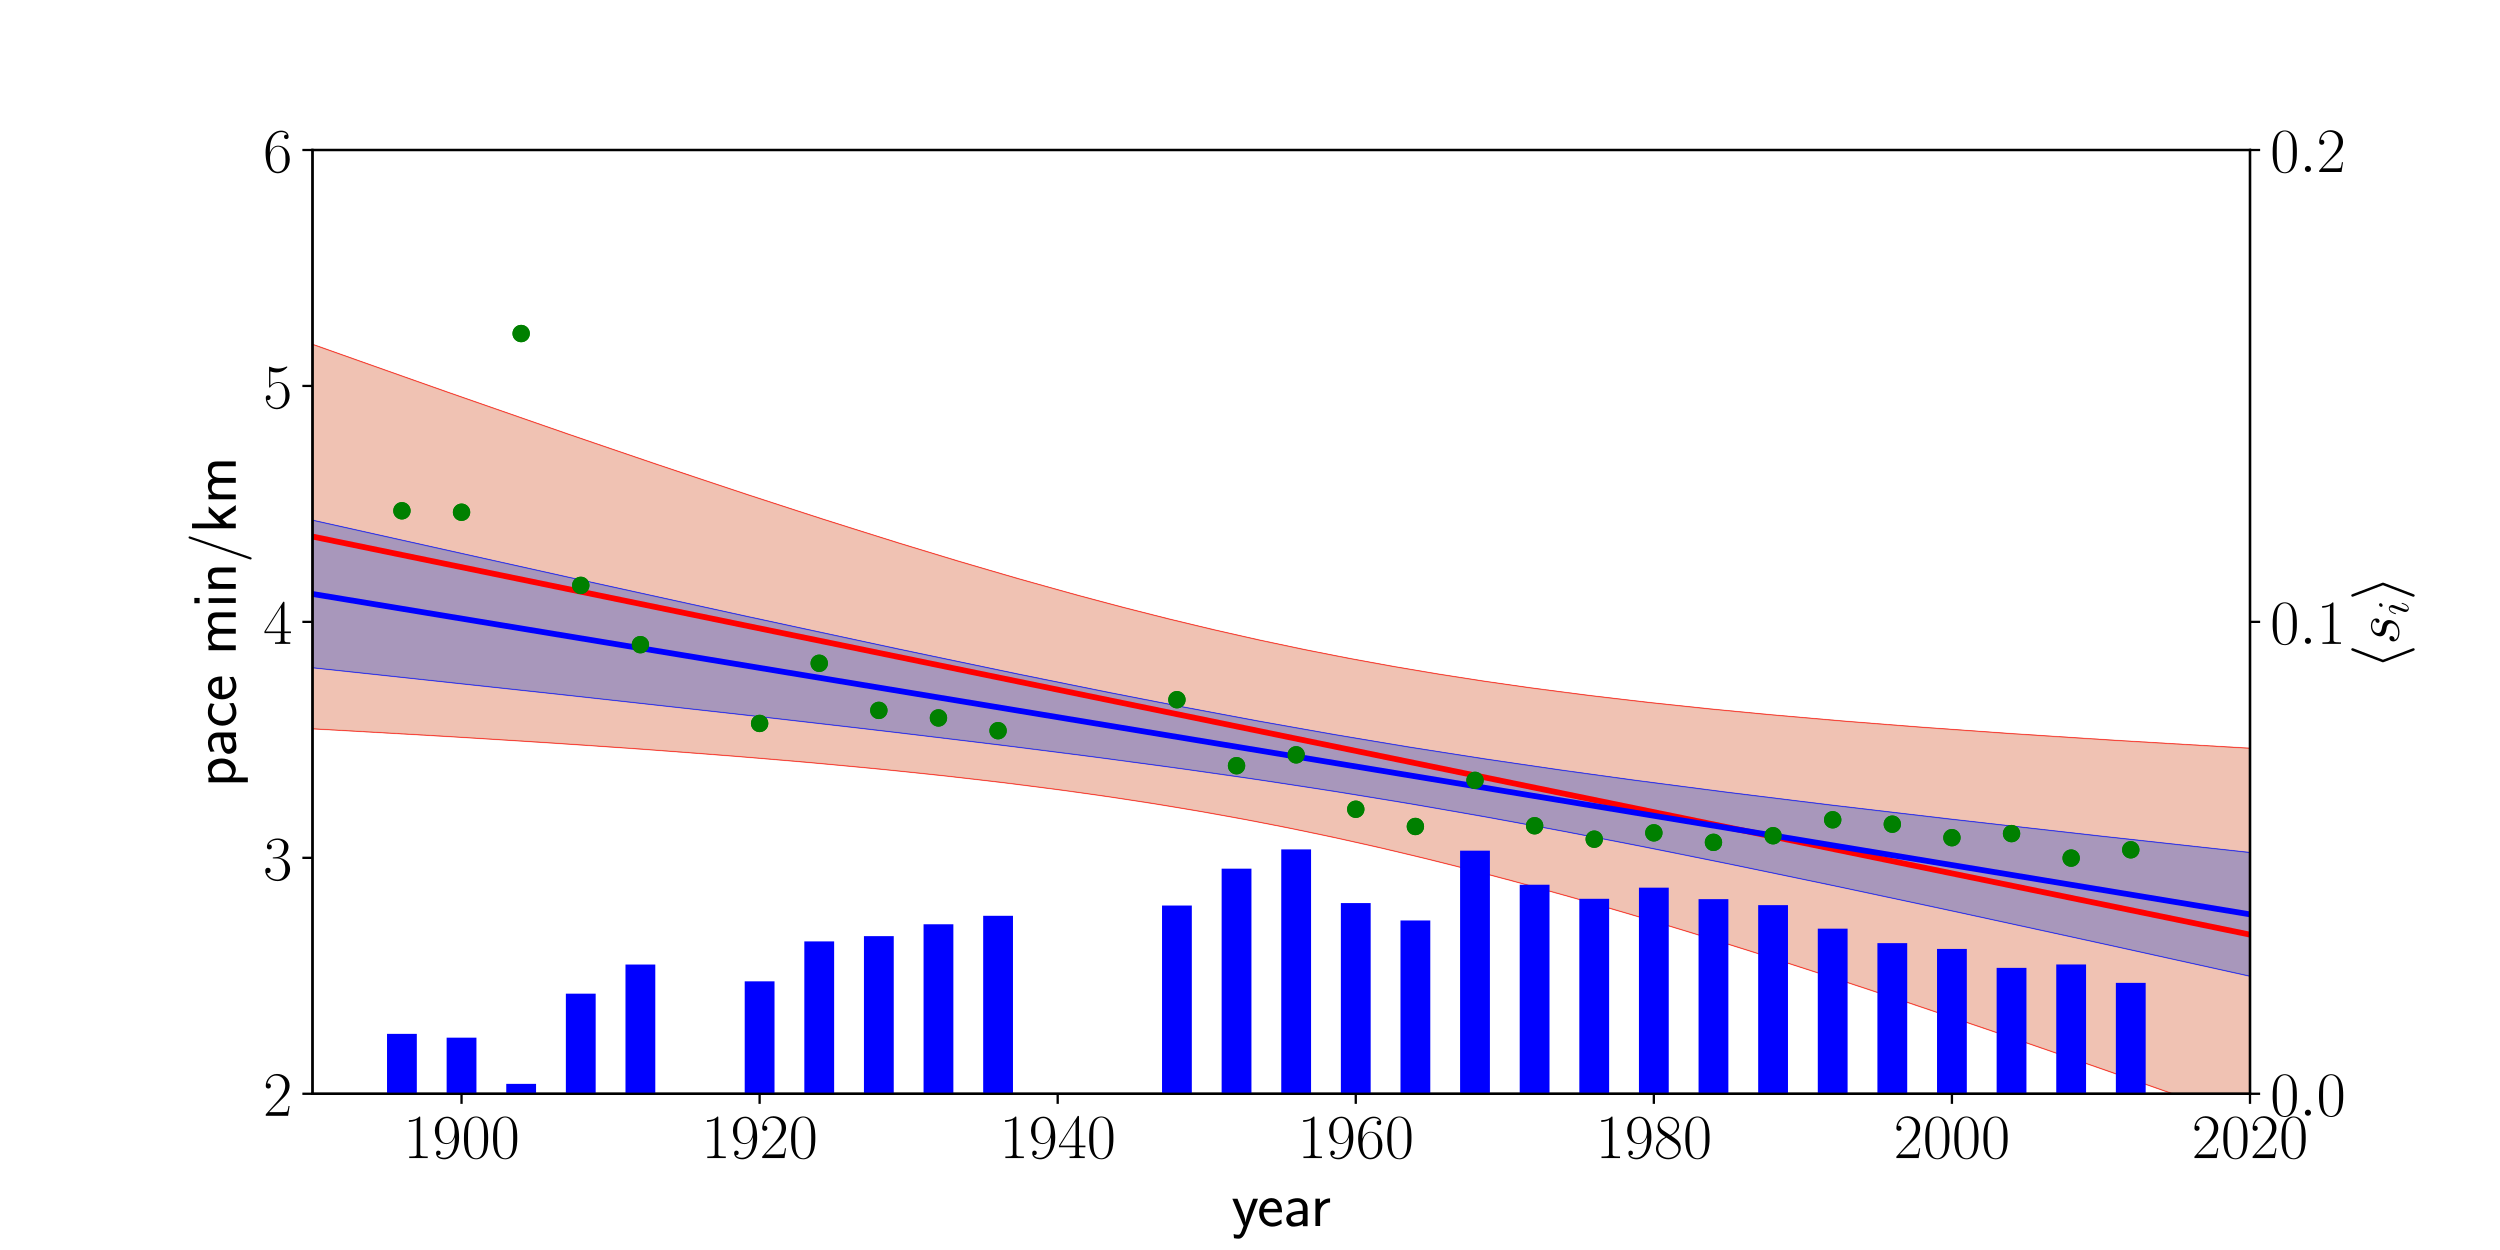 <?xml version="1.0" encoding="utf-8" standalone="no"?>
<!DOCTYPE svg PUBLIC "-//W3C//DTD SVG 1.1//EN"
  "http://www.w3.org/Graphics/SVG/1.1/DTD/svg11.dtd">
<!-- Created with matplotlib (http://matplotlib.org/) -->
<svg height="432pt" version="1.1" viewBox="0 0 864 432" width="864pt" xmlns="http://www.w3.org/2000/svg" xmlns:xlink="http://www.w3.org/1999/xlink">
 <defs>
  <style type="text/css">
*{stroke-linecap:butt;stroke-linejoin:round;}
  </style>
 </defs>
 <g id="figure_1">
  <g id="patch_1">
   <path d="M 0 432 
L 864 432 
L 864 0 
L 0 0 
z
" style="fill:none;"/>
  </g>
  <g id="axes_1">
   <g id="patch_2">
    <path d="M 108 378 
L 777.6 378 
L 777.6 51.84 
L 108 51.84 
z
" style="fill:none;"/>
   </g>
   <g id="patch_3">
    <path clip-path="url(#pfda304abbe)" d="M 108 118.994 
L 113.191 120.844 
L 118.381 122.691 
L 123.572 124.535 
L 128.763 126.376 
L 133.953 128.215 
L 139.144 130.05 
L 144.335 131.881 
L 149.526 133.709 
L 154.716 135.534 
L 159.907 137.355 
L 165.098 139.172 
L 170.288 140.985 
L 175.479 142.794 
L 180.67 144.599 
L 185.86 146.399 
L 191.051 148.194 
L 196.242 149.985 
L 201.433 151.77 
L 206.623 153.55 
L 211.814 155.325 
L 217.005 157.094 
L 222.195 158.857 
L 227.386 160.614 
L 232.577 162.364 
L 237.767 164.107 
L 242.958 165.844 
L 248.149 167.573 
L 253.34 169.294 
L 258.53 171.008 
L 263.721 172.712 
L 268.912 174.409 
L 274.102 176.096 
L 279.293 177.773 
L 284.484 179.441 
L 289.674 181.099 
L 294.865 182.745 
L 300.056 184.38 
L 305.247 186.004 
L 310.437 187.615 
L 315.628 189.214 
L 320.819 190.799 
L 326.009 192.371 
L 331.2 193.928 
L 336.391 195.47 
L 341.581 196.997 
L 346.772 198.507 
L 351.963 200.001 
L 357.153 201.477 
L 362.344 202.936 
L 367.535 204.375 
L 372.726 205.796 
L 377.916 207.197 
L 383.107 208.577 
L 388.298 209.937 
L 393.488 211.275 
L 398.679 212.59 
L 403.87 213.884 
L 409.06 215.154 
L 414.251 216.401 
L 419.442 217.623 
L 424.633 218.822 
L 429.823 219.996 
L 435.014 221.145 
L 440.205 222.269 
L 445.395 223.368 
L 450.586 224.442 
L 455.777 225.49 
L 460.967 226.513 
L 466.158 227.512 
L 471.349 228.485 
L 476.54 229.433 
L 481.73 230.357 
L 486.921 231.257 
L 492.112 232.134 
L 497.302 232.987 
L 502.493 233.817 
L 507.684 234.624 
L 512.874 235.41 
L 518.065 236.175 
L 523.256 236.919 
L 528.447 237.642 
L 533.637 238.346 
L 538.828 239.031 
L 544.019 239.698 
L 549.209 240.347 
L 554.4 240.98 
L 559.591 241.595 
L 564.781 242.195 
L 569.972 242.779 
L 575.163 243.349 
L 580.353 243.904 
L 585.544 244.446 
L 590.735 244.975 
L 595.926 245.492 
L 601.116 245.996 
L 606.307 246.489 
L 611.498 246.971 
L 616.688 247.442 
L 621.879 247.903 
L 627.07 248.354 
L 632.26 248.796 
L 637.451 249.229 
L 642.642 249.653 
L 647.833 250.07 
L 653.023 250.478 
L 658.214 250.879 
L 663.405 251.272 
L 668.595 251.659 
L 673.786 252.039 
L 678.977 252.412 
L 684.167 252.78 
L 689.358 253.141 
L 694.549 253.497 
L 699.74 253.848 
L 704.93 254.193 
L 710.121 254.534 
L 715.312 254.869 
L 720.502 255.2 
L 725.693 255.527 
L 730.884 255.849 
L 736.074 256.167 
L 741.265 256.481 
L 746.456 256.792 
L 751.647 257.099 
L 756.837 257.402 
L 762.028 257.702 
L 767.219 257.999 
L 772.409 258.292 
L 777.6 258.583 
L 777.6 387.45 
L 772.409 385.607 
L 767.219 383.768 
L 762.028 381.931 
L 756.837 380.098 
L 751.647 378.269 
L 746.456 376.442 
L 741.265 374.62 
L 736.074 372.801 
L 730.884 370.986 
L 725.693 369.176 
L 720.502 367.369 
L 715.312 365.567 
L 710.121 363.77 
L 704.93 361.977 
L 699.74 360.189 
L 694.549 358.407 
L 689.358 356.63 
L 684.167 354.858 
L 678.977 353.093 
L 673.786 351.333 
L 668.595 349.58 
L 663.405 347.834 
L 658.214 346.094 
L 653.023 344.362 
L 647.833 342.638 
L 642.642 340.921 
L 637.451 339.212 
L 632.26 337.512 
L 627.07 335.821 
L 621.879 334.139 
L 616.688 332.467 
L 611.498 330.805 
L 606.307 329.154 
L 601.116 327.514 
L 595.926 325.885 
L 590.735 324.269 
L 585.544 322.665 
L 580.353 321.074 
L 575.163 319.496 
L 569.972 317.933 
L 564.781 316.384 
L 559.591 314.851 
L 554.4 313.333 
L 549.209 311.832 
L 544.019 310.349 
L 538.828 308.882 
L 533.637 307.435 
L 528.447 306.006 
L 523.256 304.596 
L 518.065 303.207 
L 512.874 301.839 
L 507.684 300.491 
L 502.493 299.166 
L 497.302 297.863 
L 492.112 296.583 
L 486.921 295.326 
L 481.73 294.093 
L 476.54 292.884 
L 471.349 291.7 
L 466.158 290.54 
L 460.967 289.405 
L 455.777 288.296 
L 450.586 287.211 
L 445.395 286.152 
L 440.205 285.118 
L 435.014 284.109 
L 429.823 283.125 
L 424.633 282.166 
L 419.442 281.231 
L 414.251 280.321 
L 409.06 279.435 
L 403.87 278.572 
L 398.679 277.732 
L 393.488 276.915 
L 388.298 276.12 
L 383.107 275.346 
L 377.916 274.594 
L 372.726 273.862 
L 367.535 273.149 
L 362.344 272.456 
L 357.153 271.781 
L 351.963 271.125 
L 346.772 270.485 
L 341.581 269.863 
L 336.391 269.256 
L 331.2 268.666 
L 326.009 268.09 
L 320.819 267.528 
L 315.628 266.981 
L 310.437 266.446 
L 305.247 265.924 
L 300.056 265.415 
L 294.865 264.917 
L 289.674 264.431 
L 284.484 263.955 
L 279.293 263.49 
L 274.102 263.035 
L 268.912 262.589 
L 263.721 262.152 
L 258.53 261.724 
L 253.34 261.304 
L 248.149 260.893 
L 242.958 260.489 
L 237.767 260.092 
L 232.577 259.703 
L 227.386 259.32 
L 222.195 258.943 
L 217.005 258.573 
L 211.814 258.209 
L 206.623 257.851 
L 201.433 257.498 
L 196.242 257.151 
L 191.051 256.808 
L 185.86 256.471 
L 180.67 256.138 
L 175.479 255.809 
L 170.288 255.485 
L 165.098 255.165 
L 159.907 254.849 
L 154.716 254.537 
L 149.526 254.229 
L 144.335 253.924 
L 139.144 253.623 
L 133.953 253.325 
L 128.763 253.03 
L 123.572 252.738 
L 118.381 252.449 
L 113.191 252.163 
L 108 251.88 
z
" style="fill:#cc3300;opacity:0.3;stroke:#cc3300;stroke-linejoin:miter;stroke-width:0.5;"/>
   </g>
   <g id="patch_4">
    <path clip-path="url(#pfda304abbe)" d="M 108 179.774 
L 113.191 180.937 
L 118.381 182.1 
L 123.572 183.261 
L 128.763 184.422 
L 133.953 185.583 
L 139.144 186.743 
L 144.335 187.901 
L 149.526 189.059 
L 154.716 190.217 
L 159.907 191.373 
L 165.098 192.528 
L 170.288 193.683 
L 175.479 194.836 
L 180.67 195.989 
L 185.86 197.14 
L 191.051 198.29 
L 196.242 199.44 
L 201.433 200.587 
L 206.623 201.734 
L 211.814 202.879 
L 217.005 204.023 
L 222.195 205.166 
L 227.386 206.307 
L 232.577 207.446 
L 237.767 208.584 
L 242.958 209.72 
L 248.149 210.854 
L 253.34 211.986 
L 258.53 213.116 
L 263.721 214.245 
L 268.912 215.37 
L 274.102 216.494 
L 279.293 217.615 
L 284.484 218.734 
L 289.674 219.85 
L 294.865 220.963 
L 300.056 222.074 
L 305.247 223.181 
L 310.437 224.285 
L 315.628 225.385 
L 320.819 226.482 
L 326.009 227.576 
L 331.2 228.665 
L 336.391 229.75 
L 341.581 230.83 
L 346.772 231.906 
L 351.963 232.977 
L 357.153 234.043 
L 362.344 235.104 
L 367.535 236.158 
L 372.726 237.207 
L 377.916 238.25 
L 383.107 239.286 
L 388.298 240.315 
L 393.488 241.337 
L 398.679 242.352 
L 403.87 243.359 
L 409.06 244.358 
L 414.251 245.348 
L 419.442 246.329 
L 424.633 247.302 
L 429.823 248.265 
L 435.014 249.218 
L 440.205 250.161 
L 445.395 251.095 
L 450.586 252.017 
L 455.777 252.929 
L 460.967 253.831 
L 466.158 254.721 
L 471.349 255.6 
L 476.54 256.468 
L 481.73 257.325 
L 486.921 258.171 
L 492.112 259.006 
L 497.302 259.829 
L 502.493 260.642 
L 507.684 261.444 
L 512.874 262.235 
L 518.065 263.016 
L 523.256 263.787 
L 528.447 264.548 
L 533.637 265.299 
L 538.828 266.041 
L 544.019 266.774 
L 549.209 267.498 
L 554.4 268.214 
L 559.591 268.922 
L 564.781 269.622 
L 569.972 270.315 
L 575.163 271 
L 580.353 271.679 
L 585.544 272.352 
L 590.735 273.018 
L 595.926 273.679 
L 601.116 274.333 
L 606.307 274.983 
L 611.498 275.627 
L 616.688 276.267 
L 621.879 276.902 
L 627.07 277.533 
L 632.26 278.159 
L 637.451 278.782 
L 642.642 279.401 
L 647.833 280.016 
L 653.023 280.628 
L 658.214 281.237 
L 663.405 281.842 
L 668.595 282.445 
L 673.786 283.045 
L 678.977 283.643 
L 684.167 284.237 
L 689.358 284.83 
L 694.549 285.42 
L 699.74 286.008 
L 704.93 286.594 
L 710.121 287.178 
L 715.312 287.76 
L 720.502 288.341 
L 725.693 288.919 
L 730.884 289.496 
L 736.074 290.072 
L 741.265 290.646 
L 746.456 291.218 
L 751.647 291.789 
L 756.837 292.359 
L 762.028 292.928 
L 767.219 293.495 
L 772.409 294.061 
L 777.6 294.626 
L 777.6 337.387 
L 772.409 336.236 
L 767.219 335.085 
L 762.028 333.936 
L 756.837 332.787 
L 751.647 331.64 
L 746.456 330.495 
L 741.265 329.351 
L 736.074 328.208 
L 730.884 327.066 
L 725.693 325.927 
L 720.502 324.788 
L 715.312 323.652 
L 710.121 322.517 
L 704.93 321.385 
L 699.74 320.254 
L 694.549 319.125 
L 689.358 317.999 
L 684.167 316.874 
L 678.977 315.752 
L 673.786 314.633 
L 668.595 313.516 
L 663.405 312.402 
L 658.214 311.291 
L 653.023 310.183 
L 647.833 309.078 
L 642.642 307.977 
L 637.451 306.879 
L 632.26 305.785 
L 627.07 304.695 
L 621.879 303.608 
L 616.688 302.527 
L 611.498 301.45 
L 606.307 300.377 
L 601.116 299.31 
L 595.926 298.248 
L 590.735 297.192 
L 585.544 296.141 
L 580.353 295.097 
L 575.163 294.059 
L 569.972 293.028 
L 564.781 292.004 
L 559.591 290.987 
L 554.4 289.978 
L 549.209 288.978 
L 544.019 287.985 
L 538.828 287.001 
L 533.637 286.026 
L 528.447 285.061 
L 523.256 284.105 
L 518.065 283.159 
L 512.874 282.223 
L 507.684 281.298 
L 502.493 280.383 
L 497.302 279.479 
L 492.112 278.586 
L 486.921 277.703 
L 481.73 276.832 
L 476.54 275.973 
L 471.349 275.124 
L 466.158 274.286 
L 460.967 273.46 
L 455.777 272.644 
L 450.586 271.84 
L 445.395 271.046 
L 440.205 270.262 
L 435.014 269.489 
L 429.823 268.725 
L 424.633 267.971 
L 419.442 267.227 
L 414.251 266.492 
L 409.06 265.765 
L 403.87 265.047 
L 398.679 264.337 
L 393.488 263.635 
L 388.298 262.94 
L 383.107 262.253 
L 377.916 261.572 
L 372.726 260.898 
L 367.535 260.23 
L 362.344 259.568 
L 357.153 258.912 
L 351.963 258.261 
L 346.772 257.616 
L 341.581 256.975 
L 336.391 256.338 
L 331.2 255.707 
L 326.009 255.079 
L 320.819 254.455 
L 315.628 253.836 
L 310.437 253.219 
L 305.247 252.606 
L 300.056 251.997 
L 294.865 251.39 
L 289.674 250.787 
L 284.484 250.186 
L 279.293 249.588 
L 274.102 248.993 
L 268.912 248.4 
L 263.721 247.809 
L 258.53 247.22 
L 253.34 246.634 
L 248.149 246.049 
L 242.958 245.467 
L 237.767 244.886 
L 232.577 244.307 
L 227.386 243.729 
L 222.195 243.153 
L 217.005 242.579 
L 211.814 242.006 
L 206.623 241.435 
L 201.433 240.865 
L 196.242 240.296 
L 191.051 239.728 
L 185.86 239.162 
L 180.67 238.596 
L 175.479 238.032 
L 170.288 237.469 
L 165.098 236.906 
L 159.907 236.345 
L 154.716 235.784 
L 149.526 235.225 
L 144.335 234.666 
L 139.144 234.108 
L 133.953 233.551 
L 128.763 232.995 
L 123.572 232.439 
L 118.381 231.884 
L 113.191 231.33 
L 108 230.776 
z
" style="fill:#0033cc;opacity:0.3;stroke:#0033cc;stroke-linejoin:miter;stroke-width:0.5;"/>
   </g>
   <g id="matplotlib.axis_1">
    <g id="xtick_1">
     <g id="line2d_1">
      <defs>
       <path d="M 0 0 
L 0 3.5 
" id="mf0bb35b189" style="stroke:#000000;stroke-width:0.8;"/>
      </defs>
      <g>
       <use style="stroke:#000000;stroke-width:0.8;" x="159.508" xlink:href="#mf0bb35b189" y="378"/>
      </g>
     </g>
     <g id="text_1">
      <!-- $1900$ -->
      <defs>
       <path d="M 26.594 63.406 
C 26.594 65.5 26.5 65.5 25.094 65.5 
C 21.203 61.188 15.297 59.797 9.703 59.797 
C 9.406 59.797 8.906 59.797 8.797 59.5 
C 8.703 59.297 8.703 59.094 8.703 57 
C 11.797 57 17 57.594 21 59.984 
L 21 7.203 
C 21 3.688 20.797 2.5 12.203 2.5 
L 9.203 2.5 
L 9.203 0 
C 14 0 19 0 23.797 0 
C 28.594 0 33.594 0 38.406 0 
L 38.406 2.5 
L 35.406 2.5 
C 26.797 2.5 26.594 3.594 26.594 7.156 
z
" id="CMR17-49"/>
       <path d="M 35.203 29.125 
C 35.203 7.25 26.094 0.484 18.594 0.484 
C 16.297 0.484 10.703 0.484 8.406 4.594 
C 11 4.188 12.906 5.578 12.906 8.094 
C 12.906 10.812 10.703 11.703 9.297 11.703 
C 8.406 11.703 5.703 11.297 5.703 7.906 
C 5.703 1.109 11.594 -2 18.797 -2 
C 30.297 -2 42 10.531 42 32.391 
C 42 59.641 30.797 65.297 23.203 65.297 
C 13.297 65.297 3.797 56.688 3.797 43.406 
C 3.797 31.109 11.906 22 22.094 22 
C 30.5 22 34.203 29.734 35.203 33 
z
M 22.297 23.594 
C 19.594 23.594 15.797 24.094 12.703 30.031 
C 10.594 33.891 10.594 38.453 10.594 43.297 
C 10.594 49.156 10.594 53.203 13.406 57.562 
C 14.797 59.641 17.406 63 23.203 63 
C 35 63 35 45.078 35 41.125 
C 35 34.094 31.797 23.594 22.297 23.594 
z
" id="CMR17-57"/>
       <path d="M 42 31.641 
C 42 37.75 41.906 48.125 37.703 56.109 
C 34 63.109 28.094 65.594 22.906 65.594 
C 18.094 65.594 12 63.406 8.203 56.203 
C 4.203 48.719 3.797 39.438 3.797 31.641 
C 3.797 25.953 3.906 17.281 7 9.672 
C 11.297 -0.609 19 -2 22.906 -2 
C 27.5 -2 34.5 -0.109 38.594 9.375 
C 41.594 16.281 42 24.359 42 31.641 
z
M 22.906 -0.406 
C 16.5 -0.406 12.703 5.078 11.297 12.688 
C 10.203 18.562 10.203 27.156 10.203 32.75 
C 10.203 40.438 10.203 46.828 11.5 52.922 
C 13.406 61.391 19 64 22.906 64 
C 27 64 32.297 61.297 34.203 53.125 
C 35.5 47.438 35.594 40.734 35.594 32.75 
C 35.594 26.25 35.594 18.266 34.406 12.375 
C 32.297 1.484 26.406 -0.406 22.906 -0.406 
z
" id="CMR17-48"/>
      </defs>
      <g transform="translate(139.404 400.221)scale(0.22 -0.22)">
       <use transform="scale(0.996)" xlink:href="#CMR17-49"/>
       <use transform="translate(45.69 0)scale(0.996)" xlink:href="#CMR17-57"/>
       <use transform="translate(91.381 0)scale(0.996)" xlink:href="#CMR17-48"/>
       <use transform="translate(137.071 0)scale(0.996)" xlink:href="#CMR17-48"/>
      </g>
     </g>
    </g>
    <g id="xtick_2">
     <g id="line2d_2">
      <g>
       <use style="stroke:#000000;stroke-width:0.8;" x="262.523" xlink:href="#mf0bb35b189" y="378"/>
      </g>
     </g>
     <g id="text_2">
      <!-- $1920$ -->
      <defs>
       <path d="M 41.703 15.453 
L 39.906 15.453 
C 38.906 8.375 38.094 7.172 37.703 6.562 
C 37.203 5.766 30 5.766 28.594 5.766 
L 9.406 5.766 
C 13 9.672 20 16.75 28.5 24.953 
C 34.594 30.734 41.703 37.531 41.703 47.422 
C 41.703 59.219 32.297 66 21.797 66 
C 10.797 66 4.094 56.312 4.094 47.344 
C 4.094 43.438 7 42.938 8.203 42.938 
C 9.203 42.938 12.203 43.547 12.203 47.031 
C 12.203 50.109 9.594 51 8.203 51 
C 7.594 51 7 50.906 6.594 50.703 
C 8.5 59.219 14.297 63.406 20.406 63.406 
C 29.094 63.406 34.797 56.516 34.797 47.422 
C 34.797 38.734 29.703 31.25 24 24.75 
L 4.094 2.281 
L 4.094 0 
L 39.297 0 
z
" id="CMR17-50"/>
      </defs>
      <g transform="translate(242.419 400.221)scale(0.22 -0.22)">
       <use transform="scale(0.996)" xlink:href="#CMR17-49"/>
       <use transform="translate(45.69 0)scale(0.996)" xlink:href="#CMR17-57"/>
       <use transform="translate(91.381 0)scale(0.996)" xlink:href="#CMR17-50"/>
       <use transform="translate(137.071 0)scale(0.996)" xlink:href="#CMR17-48"/>
      </g>
     </g>
    </g>
    <g id="xtick_3">
     <g id="line2d_3">
      <g>
       <use style="stroke:#000000;stroke-width:0.8;" x="365.538" xlink:href="#mf0bb35b189" y="378"/>
      </g>
     </g>
     <g id="text_3">
      <!-- $1940$ -->
      <defs>
       <path d="M 33.594 64.406 
C 33.594 66.5 33.5 66.5 31.703 66.5 
L 2 19.594 
L 2 17 
L 27.797 17 
L 27.797 7.141 
C 27.797 3.5 27.594 2.5 20.594 2.5 
L 18.703 2.5 
L 18.703 0 
C 21.906 0 27.297 0 30.703 0 
C 34.094 0 39.5 0 42.703 0 
L 42.703 2.5 
L 40.797 2.5 
C 33.797 2.5 33.594 3.5 33.594 7.141 
L 33.594 17 
L 43.797 17 
L 43.797 19.594 
L 33.594 19.594 
z
M 28.094 57.859 
L 28.094 19.594 
L 4 19.594 
z
" id="CMR17-52"/>
      </defs>
      <g transform="translate(345.435 400.221)scale(0.22 -0.22)">
       <use transform="scale(0.996)" xlink:href="#CMR17-49"/>
       <use transform="translate(45.69 0)scale(0.996)" xlink:href="#CMR17-57"/>
       <use transform="translate(91.381 0)scale(0.996)" xlink:href="#CMR17-52"/>
       <use transform="translate(137.071 0)scale(0.996)" xlink:href="#CMR17-48"/>
      </g>
     </g>
    </g>
    <g id="xtick_4">
     <g id="line2d_4">
      <g>
       <use style="stroke:#000000;stroke-width:0.8;" x="468.554" xlink:href="#mf0bb35b189" y="378"/>
      </g>
     </g>
     <g id="text_4">
      <!-- $1960$ -->
      <defs>
       <path d="M 10.594 34 
C 10.594 57.656 21.797 63 28.297 63 
C 30.406 63 35.5 62.641 37.5 59 
C 35.906 59 32.906 59 32.906 55.516 
C 32.906 52.828 35.094 51.922 36.5 51.922 
C 37.406 51.922 40.094 52.312 40.094 55.625 
C 40.094 61.781 35.094 65.297 28.203 65.297 
C 16.297 65.297 3.797 52.969 3.797 31 
C 3.797 3.953 15.094 -2 23.094 -2 
C 32.797 -2 42 6.672 42 20.047 
C 42 32.516 33.906 41.594 23.703 41.594 
C 17.594 41.594 13.094 37.609 10.594 30.625 
z
M 23.094 0.391 
C 10.797 0.391 10.797 18.75 10.797 22.438 
C 10.797 29.625 14.203 40 23.5 40 
C 25.203 40 30.094 40 33.406 33.125 
C 35.203 29.219 35.203 25.141 35.203 20.141 
C 35.203 14.75 35.203 10.781 33.094 6.781 
C 30.906 2.672 27.703 0.391 23.094 0.391 
z
" id="CMR17-54"/>
      </defs>
      <g transform="translate(448.45 400.221)scale(0.22 -0.22)">
       <use transform="scale(0.996)" xlink:href="#CMR17-49"/>
       <use transform="translate(45.69 0)scale(0.996)" xlink:href="#CMR17-57"/>
       <use transform="translate(91.381 0)scale(0.996)" xlink:href="#CMR17-54"/>
       <use transform="translate(137.071 0)scale(0.996)" xlink:href="#CMR17-48"/>
      </g>
     </g>
    </g>
    <g id="xtick_5">
     <g id="line2d_5">
      <g>
       <use style="stroke:#000000;stroke-width:0.8;" x="571.569" xlink:href="#mf0bb35b189" y="378"/>
      </g>
     </g>
     <g id="text_5">
      <!-- $1980$ -->
      <defs>
       <path d="M 27.203 35.375 
C 33.5 38.547 39.906 43.328 39.906 50.984 
C 39.906 60.016 31.094 65.297 23 65.297 
C 13.906 65.297 5.906 58.734 5.906 49.688 
C 5.906 47.203 6.5 42.922 10.406 39.141 
C 11.406 38.156 15.594 35.172 18.297 33.281 
C 13.797 30.984 3.297 25.531 3.297 14.594 
C 3.297 4.359 13.094 -2 22.797 -2 
C 33.5 -2 42.5 5.656 42.5 15.781 
C 42.5 24.844 36.406 29.016 32.406 31.703 
z
M 14.094 44.094 
C 13.297 44.594 9.297 47.672 9.297 52.359 
C 9.297 58.422 15.594 63 22.797 63 
C 30.703 63 36.5 57.438 36.5 50.969 
C 36.5 41.703 26.094 36.422 25.594 36.422 
C 25.5 36.422 25.406 36.422 24.594 37.031 
z
M 32.5 23.734 
C 34 22.641 38.797 19.375 38.797 13.297 
C 38.797 5.953 31.406 0.391 23 0.391 
C 13.906 0.391 7 6.844 7 14.688 
C 7 22.547 13.094 29.094 20 32.188 
z
" id="CMR17-56"/>
      </defs>
      <g transform="translate(551.465 400.221)scale(0.22 -0.22)">
       <use transform="scale(0.996)" xlink:href="#CMR17-49"/>
       <use transform="translate(45.69 0)scale(0.996)" xlink:href="#CMR17-57"/>
       <use transform="translate(91.381 0)scale(0.996)" xlink:href="#CMR17-56"/>
       <use transform="translate(137.071 0)scale(0.996)" xlink:href="#CMR17-48"/>
      </g>
     </g>
    </g>
    <g id="xtick_6">
     <g id="line2d_6">
      <g>
       <use style="stroke:#000000;stroke-width:0.8;" x="674.585" xlink:href="#mf0bb35b189" y="378"/>
      </g>
     </g>
     <g id="text_6">
      <!-- $2000$ -->
      <g transform="translate(654.481 400.221)scale(0.22 -0.22)">
       <use transform="scale(0.996)" xlink:href="#CMR17-50"/>
       <use transform="translate(45.69 0)scale(0.996)" xlink:href="#CMR17-48"/>
       <use transform="translate(91.381 0)scale(0.996)" xlink:href="#CMR17-48"/>
       <use transform="translate(137.071 0)scale(0.996)" xlink:href="#CMR17-48"/>
      </g>
     </g>
    </g>
    <g id="xtick_7">
     <g id="line2d_7">
      <g>
       <use style="stroke:#000000;stroke-width:0.8;" x="777.6" xlink:href="#mf0bb35b189" y="378"/>
      </g>
     </g>
     <g id="text_7">
      <!-- $2020$ -->
      <g transform="translate(757.496 400.221)scale(0.22 -0.22)">
       <use transform="scale(0.996)" xlink:href="#CMR17-50"/>
       <use transform="translate(45.69 0)scale(0.996)" xlink:href="#CMR17-48"/>
       <use transform="translate(91.381 0)scale(0.996)" xlink:href="#CMR17-50"/>
       <use transform="translate(137.071 0)scale(0.996)" xlink:href="#CMR17-48"/>
      </g>
     </g>
    </g>
    <g id="text_8">
     <!-- year -->
     <defs>
      <path d="M 41.797 43 
L 34 43 
C 25.5 20.219 22.594 10.969 22.406 5.984 
L 22.297 5.984 
C 22 10.875 17.594 22.812 14.094 31.359 
L 9.406 43 
L 1.297 43 
L 19 0.203 
C 17.906 -2.781 16.297 -7.266 15.797 -8.266 
C 13.594 -13.828 12.094 -13.828 10.5 -13.828 
C 10.094 -13.828 6.906 -13.828 3.297 -12.641 
L 3.906 -19.203 
C 6.406 -19.703 8.906 -20 10.703 -20 
C 13.203 -20 18.203 -20 22.797 -7.766 
z
" id="CMSS17-121"/>
      <path d="M 39.094 21.516 
C 39.094 24.844 38.906 31.297 35.703 36.641 
C 32.203 42.391 26.5 44 22.203 44 
C 11.797 44 3 34.188 3 21.484 
C 3 9.094 12.094 -1 23.594 -1 
C 28.094 -1 33.594 0.297 38.594 3.875 
C 38.594 4.281 38.406 6.469 38.297 6.562 
C 38.297 6.766 38 9.844 38 10.25 
C 33.203 6.359 27.703 5.078 23.703 5.078 
C 17.297 5.078 10.406 10.422 10.094 21.516 
z
M 10.906 27 
C 12.203 32.562 16.594 37.828 22.203 37.828 
C 23.703 37.828 30.703 37.828 32.5 27 
z
" id="CMSS17-101"/>
      <path d="M 37.594 27.984 
C 37.594 37.375 30.906 43.875 21.906 43.875 
C 17.5 43.875 12.703 43.078 7.203 39.891 
L 7.797 33.359 
C 10.297 35.125 14.594 38 21.797 38 
C 26.906 38 30 34.062 30 27.844 
L 30 24 
C 14 24 4 19.344 4 11.344 
C 4 7.203 6.5 -1 14.797 -1 
C 16.297 -1 24.406 -1 30.203 3.391 
L 30.203 -0.297 
L 37.594 -0.297 
z
M 30 12.75 
C 30 10.953 30 8.562 27 6.781 
C 24.406 5.078 21.094 5.078 19.703 5.078 
C 14.703 5.078 11.297 7.984 11.297 11.625 
C 11.297 18.922 26.906 18.922 30 18.922 
z
" id="CMSS17-97"/>
      <path d="M 14.906 21.297 
C 14.906 30.703 21.797 37 30.594 37 
L 30.594 43.578 
C 24.203 43.578 18.203 40.391 14.594 35.203 
L 14.594 43.094 
L 7.5 43.094 
L 7.5 0 
L 14.906 0 
z
" id="CMSS17-114"/>
     </defs>
     <g transform="translate(425.611 423.705)scale(0.22 -0.22)">
      <use transform="scale(0.996)" xlink:href="#CMSS17-121"/>
      <use transform="translate(40.398 0)scale(0.996)" xlink:href="#CMSS17-101"/>
      <use transform="translate(82.037 0)scale(0.996)" xlink:href="#CMSS17-97"/>
      <use transform="translate(124.356 0)scale(0.996)" xlink:href="#CMSS17-114"/>
     </g>
    </g>
   </g>
   <g id="matplotlib.axis_2">
    <g id="ytick_1">
     <g id="line2d_8">
      <defs>
       <path d="M 0 0 
L -3.5 0 
" id="m6f5666e806" style="stroke:#000000;stroke-width:0.8;"/>
      </defs>
      <g>
       <use style="stroke:#000000;stroke-width:0.8;" x="108" xlink:href="#m6f5666e806" y="378"/>
      </g>
     </g>
     <g id="text_9">
      <!-- $2$ -->
      <g transform="translate(90.948 385.61)scale(0.22 -0.22)">
       <use transform="scale(0.996)" xlink:href="#CMR17-50"/>
      </g>
     </g>
    </g>
    <g id="ytick_2">
     <g id="line2d_9">
      <g>
       <use style="stroke:#000000;stroke-width:0.8;" x="108" xlink:href="#m6f5666e806" y="296.46"/>
      </g>
     </g>
     <g id="text_10">
      <!-- $3$ -->
      <defs>
       <path d="M 22.094 33.703 
C 31 33.703 34.906 25.969 34.906 17.031 
C 34.906 5 28.5 0.391 22.703 0.391 
C 17.406 0.391 8.797 3.031 6.094 10.828 
C 6.594 10.625 7.094 10.625 7.594 10.625 
C 10 10.625 11.797 12.219 11.797 14.812 
C 11.797 17.703 9.594 19 7.594 19 
C 5.906 19 3.297 18.203 3.297 14.469 
C 3.297 5.234 12.297 -2 22.906 -2 
C 34 -2 42.5 6.719 42.5 16.953 
C 42.5 26.672 34.5 33.703 25 34.797 
C 32.594 36.375 39.906 43.062 39.906 52.016 
C 39.906 59.688 32 65.297 23 65.297 
C 13.906 65.297 5.906 59.828 5.906 52.016 
C 5.906 48.594 8.5 48 9.797 48 
C 11.906 48 13.703 49.297 13.703 51.891 
C 13.703 54.469 11.906 55.766 9.797 55.766 
C 9.406 55.766 8.906 55.766 8.5 55.578 
C 11.406 61.859 19.297 63 22.797 63 
C 26.297 63 32.906 61.328 32.906 51.875 
C 32.906 49.109 32.5 44.188 29.094 39.844 
C 26.094 36 22.703 36 19.406 35.688 
C 18.906 35.688 16.594 35.453 16.203 35.453 
C 15.5 35.359 15.094 35.266 15.094 34.5 
C 15.094 33.797 15.203 33.703 17.203 33.703 
z
" id="CMR17-51"/>
      </defs>
      <g transform="translate(90.948 304.07)scale(0.22 -0.22)">
       <use transform="scale(0.996)" xlink:href="#CMR17-51"/>
      </g>
     </g>
    </g>
    <g id="ytick_3">
     <g id="line2d_10">
      <g>
       <use style="stroke:#000000;stroke-width:0.8;" x="108" xlink:href="#m6f5666e806" y="214.92"/>
      </g>
     </g>
     <g id="text_11">
      <!-- $4$ -->
      <g transform="translate(90.948 222.53)scale(0.22 -0.22)">
       <use transform="scale(0.996)" xlink:href="#CMR17-52"/>
      </g>
     </g>
    </g>
    <g id="ytick_4">
     <g id="line2d_11">
      <g>
       <use style="stroke:#000000;stroke-width:0.8;" x="108" xlink:href="#m6f5666e806" y="133.38"/>
      </g>
     </g>
     <g id="text_12">
      <!-- $5$ -->
      <defs>
       <path d="M 11.406 57.688 
C 12.406 57.281 16.5 56 20.703 56 
C 30 56 35.094 61.109 38 64.062 
C 38 64.953 38 65.5 37.406 65.5 
C 37.297 65.5 37.094 65.5 36.297 65.047 
C 32.797 63.406 28.703 62.078 23.703 62.078 
C 20.703 62.078 16.203 62.484 11.297 64.672 
C 10.203 65.172 10 65.172 9.906 65.172 
C 9.406 65.172 9.297 65.062 9.297 63.078 
L 9.297 34.422 
C 9.297 32.641 9.297 32.141 10.297 32.141 
C 10.797 32.141 11 32.344 11.5 33.031 
C 14.703 37.516 19.094 39.406 24.094 39.406 
C 27.594 39.406 35.094 37.219 35.094 20.141 
C 35.094 16.953 35.094 11.172 32.094 6.578 
C 29.594 2.484 25.703 0.391 21.406 0.391 
C 14.797 0.391 8.094 5 6.297 12.719 
C 6.703 12.609 7.5 12.422 7.906 12.422 
C 9.203 12.422 11.703 13.125 11.703 16.219 
C 11.703 18.906 9.797 20 7.906 20 
C 5.594 20 4.094 18.594 4.094 15.797 
C 4.094 7.094 11 -2 21.594 -2 
C 31.906 -2 41.703 6.875 41.703 19.75 
C 41.703 31.719 33.906 41 24.203 41 
C 19.094 41 14.797 39.109 11.406 35.531 
z
" id="CMR17-53"/>
      </defs>
      <g transform="translate(90.948 140.99)scale(0.22 -0.22)">
       <use transform="scale(0.996)" xlink:href="#CMR17-53"/>
      </g>
     </g>
    </g>
    <g id="ytick_5">
     <g id="line2d_12">
      <g>
       <use style="stroke:#000000;stroke-width:0.8;" x="108" xlink:href="#m6f5666e806" y="51.84"/>
      </g>
     </g>
     <g id="text_13">
      <!-- $6$ -->
      <g transform="translate(90.948 59.45)scale(0.22 -0.22)">
       <use transform="scale(0.996)" xlink:href="#CMR17-54"/>
      </g>
     </g>
    </g>
    <g id="text_14">
     <!-- pace min/km -->
     <defs>
      <path d="M 15.094 5.203 
C 18.406 2.016 22.906 -0.078 27.703 -0.078 
C 37 -0.078 45 9.422 45 22.062 
C 45 33.734 39 44 30.406 44 
C 25.406 44 19.406 42.219 14.906 38.625 
L 14.906 43.203 
L 7.5 43.203 
L 7.5 -19 
L 15.094 -19 
z
M 15.094 32.812 
C 15.906 34 19.297 37.734 24.797 37.734 
C 31.797 37.734 37.406 30.625 37.406 22.062 
C 37.406 12.297 30.594 6 23.906 6 
C 21.906 6 19.797 6.484 17.797 8.172 
C 15.094 10.531 15.094 12 15.094 13.391 
z
" id="CMSS17-112"/>
      <path d="M 38.5 39.703 
C 38.5 40.391 33.906 42.406 32.703 42.797 
C 29.406 44 25.203 44 24.094 44 
C 11.094 44 3.297 32.703 3.297 21.297 
C 3.297 9.297 12 -1 23.703 -1 
C 30.406 -1 35.203 1.188 39.094 3.781 
L 38.5 10.375 
C 34.203 7.078 29.203 5.266 23.797 5.266 
C 16 5.266 10.906 12.094 10.906 21.391 
C 10.906 28.609 14.203 37.719 24.203 37.719 
C 29.703 37.719 32.797 36.609 37.406 33.516 
z
" id="CMSS17-99"/>
      <path d="M 67 29.328 
C 67 36.062 65.297 44 54.094 44 
C 46.594 44 42.094 39.312 40.094 36.422 
C 38.297 41.719 34.094 44 28.094 44 
C 21.297 44 17 40.125 14.703 37.328 
L 14.703 43.094 
L 7.406 43.094 
L 7.406 0 
L 15 0 
L 15 24.359 
C 15 30.297 17.203 37.938 24.297 37.938 
C 33.406 37.938 33.406 31.5 33.406 28.578 
L 33.406 0 
L 41 0 
L 41 24.359 
C 41 30.297 43.203 37.938 50.297 37.938 
C 59.406 37.938 59.406 31.5 59.406 28.578 
L 59.406 0 
L 67 0 
z
" id="CMSS17-109"/>
      <path d="M 15.297 65.359 
L 6.906 65.359 
L 6.906 57 
L 15.297 57 
z
M 14.797 42.797 
L 7.406 42.797 
L 7.406 0 
L 14.797 0 
z
" id="CMSS17-105"/>
      <path d="M 40.906 29.328 
C 40.906 35.672 39.406 44 28.094 44 
C 21.703 44 17.5 40.719 14.703 37.328 
L 14.703 43.094 
L 7.406 43.094 
L 7.406 0 
L 15 0 
L 15 24.359 
C 15 30.688 17.406 37.938 24.203 37.938 
C 33 37.938 33.297 32 33.297 28.578 
L 33.297 0 
L 40.906 0 
z
" id="CMSS17-110"/>
      <path d="M 41.203 71.016 
C 41.703 72.297 41.703 72.5 41.703 72.703 
C 41.703 73.891 40.797 74.5 40 74.5 
C 38.797 74.5 38.406 73.703 38 72.5 
L 5.703 -21.516 
C 5.203 -22.812 5.203 -23.016 5.203 -23.219 
C 5.203 -24.406 6.094 -25 6.906 -25 
C 8.094 -25 8.5 -24.203 8.906 -23.016 
z
" id="CMSS17-47"/>
      <path d="M 26.5 26.375 
L 42 42.797 
L 32.406 42.797 
L 14.906 24.281 
L 14.906 69 
L 7.5 69 
L 7.5 0 
L 14.797 0 
L 14.797 13.938 
L 21.5 21 
L 35.594 0 
L 44.094 0 
z
" id="CMSS17-107"/>
     </defs>
     <g transform="translate(81.487 272.002)rotate(-90)scale(0.22 -0.22)">
      <use transform="scale(0.996)" xlink:href="#CMSS17-112"/>
      <use transform="translate(48.205 0)scale(0.996)" xlink:href="#CMSS17-97"/>
      <use transform="translate(93.127 0)scale(0.996)" xlink:href="#CMSS17-99"/>
      <use transform="translate(134.766 0)scale(0.996)" xlink:href="#CMSS17-101"/>
      <use transform="translate(207.634 0)scale(0.996)" xlink:href="#CMSS17-109"/>
      <use transform="translate(281.863 0)scale(0.996)" xlink:href="#CMSS17-105"/>
      <use transform="translate(304.044 0)scale(0.996)" xlink:href="#CMSS17-110"/>
      <use transform="translate(352.249 0)scale(0.996)" xlink:href="#CMSS17-47"/>
      <use transform="translate(399.092 0)scale(0.996)" xlink:href="#CMSS17-107"/>
      <use transform="translate(444.695 0)scale(0.996)" xlink:href="#CMSS17-109"/>
     </g>
    </g>
   </g>
   <g id="line2d_13">
    <path clip-path="url(#pfda304abbe)" d="M 108 185.437 
L 777.6 323.016 
L 777.6 323.016 
" style="fill:none;stroke:#ff0000;stroke-linecap:square;stroke-width:2;"/>
   </g>
   <g id="line2d_14">
    <path clip-path="url(#pfda304abbe)" d="M 108 118.994 
L 154.716 135.534 
L 196.242 149.985 
L 227.386 160.614 
L 258.53 171.008 
L 284.484 179.441 
L 310.437 187.615 
L 331.2 193.928 
L 351.963 200.001 
L 372.726 205.796 
L 388.298 209.937 
L 403.87 213.884 
L 419.442 217.623 
L 435.014 221.145 
L 450.586 224.442 
L 466.158 227.512 
L 481.73 230.357 
L 497.302 232.987 
L 512.874 235.41 
L 528.447 237.642 
L 549.209 240.347 
L 569.972 242.779 
L 590.735 244.975 
L 611.498 246.971 
L 637.451 249.229 
L 663.405 251.272 
L 694.549 253.497 
L 730.884 255.849 
L 772.409 258.292 
L 777.6 258.583 
L 777.6 258.583 
" style="fill:none;stroke:#ff0000;stroke-linecap:square;stroke-width:0.2;"/>
   </g>
   <g id="line2d_15">
    <path clip-path="url(#pfda304abbe)" d="M 108 251.88 
L 154.716 254.537 
L 191.051 256.808 
L 222.195 258.943 
L 253.34 261.304 
L 279.293 263.49 
L 305.247 265.924 
L 326.009 268.09 
L 346.772 270.485 
L 367.535 273.149 
L 383.107 275.346 
L 398.679 277.732 
L 414.251 280.321 
L 429.823 283.125 
L 445.395 286.152 
L 460.967 289.405 
L 476.54 292.884 
L 492.112 296.583 
L 507.684 300.491 
L 523.256 304.596 
L 544.019 310.349 
L 564.781 316.384 
L 585.544 322.665 
L 606.307 329.154 
L 632.26 337.512 
L 658.214 346.094 
L 689.358 356.63 
L 725.693 369.176 
L 767.219 383.768 
L 777.6 387.45 
L 777.6 387.45 
" style="fill:none;stroke:#ff0000;stroke-linecap:square;stroke-width:0.2;"/>
   </g>
   <g id="line2d_16">
    <defs>
     <path d="M 0 2.5 
C 0.663 2.5 1.299 2.237 1.768 1.768 
C 2.237 1.299 2.5 0.663 2.5 0 
C 2.5 -0.663 2.237 -1.299 1.768 -1.768 
C 1.299 -2.237 0.663 -2.5 0 -2.5 
C -0.663 -2.5 -1.299 -2.237 -1.768 -1.768 
C -2.237 -1.299 -2.5 -0.663 -2.5 0 
C -2.5 0.663 -2.237 1.299 -1.768 1.768 
C -1.299 2.237 -0.663 2.5 0 2.5 
z
" id="m61f22c248d" style="stroke:#008000;"/>
    </defs>
    <g clip-path="url(#pfda304abbe)">
     <use style="fill:#008000;stroke:#008000;" x="138.905" xlink:href="#m61f22c248d" y="176.528"/>
     <use style="fill:#008000;stroke:#008000;" x="159.508" xlink:href="#m61f22c248d" y="177.026"/>
     <use style="fill:#008000;stroke:#008000;" x="180.111" xlink:href="#m61f22c248d" y="115.271"/>
     <use style="fill:#008000;stroke:#008000;" x="200.714" xlink:href="#m61f22c248d" y="202.308"/>
     <use style="fill:#008000;stroke:#008000;" x="221.317" xlink:href="#m61f22c248d" y="222.804"/>
     <use style="fill:#008000;stroke:#008000;" x="262.523" xlink:href="#m61f22c248d" y="250.022"/>
     <use style="fill:#008000;stroke:#008000;" x="283.126" xlink:href="#m61f22c248d" y="229.227"/>
     <use style="fill:#008000;stroke:#008000;" x="303.729" xlink:href="#m61f22c248d" y="245.511"/>
     <use style="fill:#008000;stroke:#008000;" x="324.332" xlink:href="#m61f22c248d" y="248.12"/>
     <use style="fill:#008000;stroke:#008000;" x="344.935" xlink:href="#m61f22c248d" y="252.526"/>
     <use style="fill:#008000;stroke:#008000;" x="406.745" xlink:href="#m61f22c248d" y="241.82"/>
     <use style="fill:#008000;stroke:#008000;" x="427.348" xlink:href="#m61f22c248d" y="264.636"/>
     <use style="fill:#008000;stroke:#008000;" x="447.951" xlink:href="#m61f22c248d" y="260.874"/>
     <use style="fill:#008000;stroke:#008000;" x="468.554" xlink:href="#m61f22c248d" y="279.677"/>
     <use style="fill:#008000;stroke:#008000;" x="489.157" xlink:href="#m61f22c248d" y="285.635"/>
     <use style="fill:#008000;stroke:#008000;" x="509.76" xlink:href="#m61f22c248d" y="269.699"/>
     <use style="fill:#008000;stroke:#008000;" x="530.363" xlink:href="#m61f22c248d" y="285.384"/>
     <use style="fill:#008000;stroke:#008000;" x="550.966" xlink:href="#m61f22c248d" y="290.022"/>
     <use style="fill:#008000;stroke:#008000;" x="571.569" xlink:href="#m61f22c248d" y="287.832"/>
     <use style="fill:#008000;stroke:#008000;" x="592.172" xlink:href="#m61f22c248d" y="291.117"/>
     <use style="fill:#008000;stroke:#008000;" x="612.775" xlink:href="#m61f22c248d" y="288.83"/>
     <use style="fill:#008000;stroke:#008000;" x="633.378" xlink:href="#m61f22c248d" y="283.323"/>
     <use style="fill:#008000;stroke:#008000;" x="653.982" xlink:href="#m61f22c248d" y="284.836"/>
     <use style="fill:#008000;stroke:#008000;" x="674.585" xlink:href="#m61f22c248d" y="289.506"/>
     <use style="fill:#008000;stroke:#008000;" x="695.188" xlink:href="#m61f22c248d" y="288.089"/>
     <use style="fill:#008000;stroke:#008000;" x="715.791" xlink:href="#m61f22c248d" y="296.56"/>
     <use style="fill:#008000;stroke:#008000;" x="736.394" xlink:href="#m61f22c248d" y="293.693"/>
    </g>
   </g>
   <g id="line2d_17">
    <path clip-path="url(#pfda304abbe)" d="M 108 205.275 
L 777.6 316.007 
L 777.6 316.007 
" style="fill:none;stroke:#0000ff;stroke-linecap:square;stroke-width:2;"/>
   </g>
   <g id="line2d_18">
    <path clip-path="url(#pfda304abbe)" d="M 108 179.774 
L 196.242 199.44 
L 258.53 213.116 
L 310.437 224.285 
L 351.963 232.977 
L 383.107 239.286 
L 409.06 244.358 
L 435.014 249.218 
L 460.967 253.831 
L 486.921 258.171 
L 512.874 262.235 
L 538.828 266.041 
L 564.781 269.622 
L 595.926 273.679 
L 632.26 278.159 
L 673.786 283.045 
L 725.693 288.919 
L 777.6 294.626 
L 777.6 294.626 
" style="fill:none;stroke:#0000ff;stroke-linecap:square;stroke-width:0.2;"/>
   </g>
   <g id="line2d_19">
    <path clip-path="url(#pfda304abbe)" d="M 108 230.776 
L 196.242 240.296 
L 258.53 247.22 
L 305.247 252.606 
L 346.772 257.616 
L 377.916 261.572 
L 409.06 265.765 
L 435.014 269.489 
L 460.967 273.46 
L 486.921 277.703 
L 512.874 282.223 
L 538.828 287.001 
L 564.781 292.004 
L 595.926 298.248 
L 632.26 305.785 
L 673.786 314.633 
L 725.693 325.927 
L 777.6 337.387 
L 777.6 337.387 
" style="fill:none;stroke:#0000ff;stroke-linecap:square;stroke-width:0.2;"/>
   </g>
   <g id="line2d_20">
    <g clip-path="url(#pfda304abbe)">
     <use style="fill:#008000;stroke:#008000;" x="138.905" xlink:href="#m61f22c248d" y="176.528"/>
     <use style="fill:#008000;stroke:#008000;" x="159.508" xlink:href="#m61f22c248d" y="177.026"/>
     <use style="fill:#008000;stroke:#008000;" x="180.111" xlink:href="#m61f22c248d" y="115.271"/>
     <use style="fill:#008000;stroke:#008000;" x="200.714" xlink:href="#m61f22c248d" y="202.308"/>
     <use style="fill:#008000;stroke:#008000;" x="221.317" xlink:href="#m61f22c248d" y="222.804"/>
     <use style="fill:#008000;stroke:#008000;" x="262.523" xlink:href="#m61f22c248d" y="250.022"/>
     <use style="fill:#008000;stroke:#008000;" x="283.126" xlink:href="#m61f22c248d" y="229.227"/>
     <use style="fill:#008000;stroke:#008000;" x="303.729" xlink:href="#m61f22c248d" y="245.511"/>
     <use style="fill:#008000;stroke:#008000;" x="324.332" xlink:href="#m61f22c248d" y="248.12"/>
     <use style="fill:#008000;stroke:#008000;" x="344.935" xlink:href="#m61f22c248d" y="252.526"/>
     <use style="fill:#008000;stroke:#008000;" x="406.745" xlink:href="#m61f22c248d" y="241.82"/>
     <use style="fill:#008000;stroke:#008000;" x="427.348" xlink:href="#m61f22c248d" y="264.636"/>
     <use style="fill:#008000;stroke:#008000;" x="447.951" xlink:href="#m61f22c248d" y="260.874"/>
     <use style="fill:#008000;stroke:#008000;" x="468.554" xlink:href="#m61f22c248d" y="279.677"/>
     <use style="fill:#008000;stroke:#008000;" x="489.157" xlink:href="#m61f22c248d" y="285.635"/>
     <use style="fill:#008000;stroke:#008000;" x="509.76" xlink:href="#m61f22c248d" y="269.699"/>
     <use style="fill:#008000;stroke:#008000;" x="530.363" xlink:href="#m61f22c248d" y="285.384"/>
     <use style="fill:#008000;stroke:#008000;" x="550.966" xlink:href="#m61f22c248d" y="290.022"/>
     <use style="fill:#008000;stroke:#008000;" x="571.569" xlink:href="#m61f22c248d" y="287.832"/>
     <use style="fill:#008000;stroke:#008000;" x="592.172" xlink:href="#m61f22c248d" y="291.117"/>
     <use style="fill:#008000;stroke:#008000;" x="612.775" xlink:href="#m61f22c248d" y="288.83"/>
     <use style="fill:#008000;stroke:#008000;" x="633.378" xlink:href="#m61f22c248d" y="283.323"/>
     <use style="fill:#008000;stroke:#008000;" x="653.982" xlink:href="#m61f22c248d" y="284.836"/>
     <use style="fill:#008000;stroke:#008000;" x="674.585" xlink:href="#m61f22c248d" y="289.506"/>
     <use style="fill:#008000;stroke:#008000;" x="695.188" xlink:href="#m61f22c248d" y="288.089"/>
     <use style="fill:#008000;stroke:#008000;" x="715.791" xlink:href="#m61f22c248d" y="296.56"/>
     <use style="fill:#008000;stroke:#008000;" x="736.394" xlink:href="#m61f22c248d" y="293.693"/>
    </g>
   </g>
   <g id="patch_5">
    <path d="M 108 378 
L 108 51.84 
" style="fill:none;stroke:#000000;stroke-linecap:square;stroke-linejoin:miter;stroke-width:0.8;"/>
   </g>
   <g id="patch_6">
    <path d="M 777.6 378 
L 777.6 51.84 
" style="fill:none;stroke:#000000;stroke-linecap:square;stroke-linejoin:miter;stroke-width:0.8;"/>
   </g>
   <g id="patch_7">
    <path d="M 108 378 
L 777.6 378 
" style="fill:none;stroke:#000000;stroke-linecap:square;stroke-linejoin:miter;stroke-width:0.8;"/>
   </g>
   <g id="patch_8">
    <path d="M 108 51.84 
L 777.6 51.84 
" style="fill:none;stroke:#000000;stroke-linecap:square;stroke-linejoin:miter;stroke-width:0.8;"/>
   </g>
  </g>
  <g id="axes_2">
   <g id="patch_9">
    <path clip-path="url(#pfda304abbe)" d="M 133.754 378 
L 144.055 378 
L 144.055 357.298 
L 133.754 357.298 
z
" style="fill:#0000ff;"/>
   </g>
   <g id="patch_10">
    <path clip-path="url(#pfda304abbe)" d="M 154.357 378 
L 164.658 378 
L 164.658 358.627 
L 154.357 358.627 
z
" style="fill:#0000ff;"/>
   </g>
   <g id="patch_11">
    <path clip-path="url(#pfda304abbe)" d="M 174.96 378 
L 185.262 378 
L 185.262 374.59 
L 174.96 374.59 
z
" style="fill:#0000ff;"/>
   </g>
   <g id="patch_12">
    <path clip-path="url(#pfda304abbe)" d="M 195.563 378 
L 205.865 378 
L 205.865 343.415 
L 195.563 343.415 
z
" style="fill:#0000ff;"/>
   </g>
   <g id="patch_13">
    <path clip-path="url(#pfda304abbe)" d="M 216.166 378 
L 226.468 378 
L 226.468 333.332 
L 216.166 333.332 
z
" style="fill:#0000ff;"/>
   </g>
   <g id="patch_14">
    <path clip-path="url(#pfda304abbe)" d="M 257.372 378 
L 267.674 378 
L 267.674 339.142 
L 257.372 339.142 
z
" style="fill:#0000ff;"/>
   </g>
   <g id="patch_15">
    <path clip-path="url(#pfda304abbe)" d="M 277.975 378 
L 288.277 378 
L 288.277 325.343 
L 277.975 325.343 
z
" style="fill:#0000ff;"/>
   </g>
   <g id="patch_16">
    <path clip-path="url(#pfda304abbe)" d="M 298.578 378 
L 308.88 378 
L 308.88 323.521 
L 298.578 323.521 
z
" style="fill:#0000ff;"/>
   </g>
   <g id="patch_17">
    <path clip-path="url(#pfda304abbe)" d="M 319.182 378 
L 329.483 378 
L 329.483 319.415 
L 319.182 319.415 
z
" style="fill:#0000ff;"/>
   </g>
   <g id="patch_18">
    <path clip-path="url(#pfda304abbe)" d="M 339.785 378 
L 350.086 378 
L 350.086 316.493 
L 339.785 316.493 
z
" style="fill:#0000ff;"/>
   </g>
   <g id="patch_19">
    <path clip-path="url(#pfda304abbe)" d="M 401.594 378 
L 411.895 378 
L 411.895 312.941 
L 401.594 312.941 
z
" style="fill:#0000ff;"/>
   </g>
   <g id="patch_20">
    <path clip-path="url(#pfda304abbe)" d="M 422.197 378 
L 432.498 378 
L 432.498 300.214 
L 422.197 300.214 
z
" style="fill:#0000ff;"/>
   </g>
   <g id="patch_21">
    <path clip-path="url(#pfda304abbe)" d="M 442.8 378 
L 453.102 378 
L 453.102 293.541 
L 442.8 293.541 
z
" style="fill:#0000ff;"/>
   </g>
   <g id="patch_22">
    <path clip-path="url(#pfda304abbe)" d="M 463.403 378 
L 473.705 378 
L 473.705 312.098 
L 463.403 312.098 
z
" style="fill:#0000ff;"/>
   </g>
   <g id="patch_23">
    <path clip-path="url(#pfda304abbe)" d="M 484.006 378 
L 494.308 378 
L 494.308 318.114 
L 484.006 318.114 
z
" style="fill:#0000ff;"/>
   </g>
   <g id="patch_24">
    <path clip-path="url(#pfda304abbe)" d="M 504.609 378 
L 514.911 378 
L 514.911 293.989 
L 504.609 293.989 
z
" style="fill:#0000ff;"/>
   </g>
   <g id="patch_25">
    <path clip-path="url(#pfda304abbe)" d="M 525.212 378 
L 535.514 378 
L 535.514 305.768 
L 525.212 305.768 
z
" style="fill:#0000ff;"/>
   </g>
   <g id="patch_26">
    <path clip-path="url(#pfda304abbe)" d="M 545.815 378 
L 556.117 378 
L 556.117 310.621 
L 545.815 310.621 
z
" style="fill:#0000ff;"/>
   </g>
   <g id="patch_27">
    <path clip-path="url(#pfda304abbe)" d="M 566.418 378 
L 576.72 378 
L 576.72 306.777 
L 566.418 306.777 
z
" style="fill:#0000ff;"/>
   </g>
   <g id="patch_28">
    <path clip-path="url(#pfda304abbe)" d="M 587.022 378 
L 597.323 378 
L 597.323 310.738 
L 587.022 310.738 
z
" style="fill:#0000ff;"/>
   </g>
   <g id="patch_29">
    <path clip-path="url(#pfda304abbe)" d="M 607.625 378 
L 617.926 378 
L 617.926 312.825 
L 607.625 312.825 
z
" style="fill:#0000ff;"/>
   </g>
   <g id="patch_30">
    <path clip-path="url(#pfda304abbe)" d="M 628.228 378 
L 638.529 378 
L 638.529 320.954 
L 628.228 320.954 
z
" style="fill:#0000ff;"/>
   </g>
   <g id="patch_31">
    <path clip-path="url(#pfda304abbe)" d="M 648.831 378 
L 659.132 378 
L 659.132 325.936 
L 648.831 325.936 
z
" style="fill:#0000ff;"/>
   </g>
   <g id="patch_32">
    <path clip-path="url(#pfda304abbe)" d="M 669.434 378 
L 679.735 378 
L 679.735 327.955 
L 669.434 327.955 
z
" style="fill:#0000ff;"/>
   </g>
   <g id="patch_33">
    <path clip-path="url(#pfda304abbe)" d="M 690.037 378 
L 700.338 378 
L 700.338 334.506 
L 690.037 334.506 
z
" style="fill:#0000ff;"/>
   </g>
   <g id="patch_34">
    <path clip-path="url(#pfda304abbe)" d="M 710.64 378 
L 720.942 378 
L 720.942 333.329 
L 710.64 333.329 
z
" style="fill:#0000ff;"/>
   </g>
   <g id="patch_35">
    <path clip-path="url(#pfda304abbe)" d="M 731.243 378 
L 741.545 378 
L 741.545 339.678 
L 731.243 339.678 
z
" style="fill:#0000ff;"/>
   </g>
   <g id="matplotlib.axis_3">
    <g id="ytick_6">
     <g id="line2d_21">
      <defs>
       <path d="M 0 0 
L 3.5 0 
" id="m26738410f4" style="stroke:#000000;stroke-width:0.8;"/>
      </defs>
      <g>
       <use style="stroke:#000000;stroke-width:0.8;" x="777.6" xlink:href="#m26738410f4" y="378"/>
      </g>
     </g>
     <g id="text_15">
      <!-- $0.0$ -->
      <defs>
       <path d="M 18.406 4.797 
C 18.406 7.688 16 9.672 13.594 9.672 
C 10.703 9.672 8.703 7.281 8.703 4.891 
C 8.703 2 11.094 0 13.5 0 
C 16.406 0 18.406 2.391 18.406 4.797 
z
" id="CMMI12-58"/>
      </defs>
      <g transform="translate(784.6 385.61)scale(0.22 -0.22)">
       <use transform="scale(0.996)" xlink:href="#CMR17-48"/>
       <use transform="translate(45.69 0)scale(0.996)" xlink:href="#CMMI12-58"/>
       <use transform="translate(72.788 0)scale(0.996)" xlink:href="#CMR17-48"/>
      </g>
     </g>
    </g>
    <g id="ytick_7">
     <g id="line2d_22">
      <g>
       <use style="stroke:#000000;stroke-width:0.8;" x="777.6" xlink:href="#m26738410f4" y="214.92"/>
      </g>
     </g>
     <g id="text_16">
      <!-- $0.1$ -->
      <g transform="translate(784.6 222.53)scale(0.22 -0.22)">
       <use transform="scale(0.996)" xlink:href="#CMR17-48"/>
       <use transform="translate(45.69 0)scale(0.996)" xlink:href="#CMMI12-58"/>
       <use transform="translate(72.788 0)scale(0.996)" xlink:href="#CMR17-49"/>
      </g>
     </g>
    </g>
    <g id="ytick_8">
     <g id="line2d_23">
      <g>
       <use style="stroke:#000000;stroke-width:0.8;" x="777.6" xlink:href="#m26738410f4" y="51.84"/>
      </g>
     </g>
     <g id="text_17">
      <!-- $0.2$ -->
      <g transform="translate(784.6 59.45)scale(0.22 -0.22)">
       <use transform="scale(0.996)" xlink:href="#CMR17-48"/>
       <use transform="translate(45.69 0)scale(0.996)" xlink:href="#CMMI12-58"/>
       <use transform="translate(72.788 0)scale(0.996)" xlink:href="#CMR17-50"/>
      </g>
     </g>
    </g>
    <g id="text_18">
     <!-- $\langle s_i \rangle$ -->
     <defs>
      <path d="M 32.797 71.203 
C 33.297 72.297 33.297 72.5 33.297 73 
C 33.297 74.094 32.406 75 31.297 75 
C 30.406 75 29.703 74.5 29 72.703 
L 11.5 26.797 
C 11.297 26.203 11 25.594 11 25 
C 11 24.703 11 24.5 11.5 23.297 
L 29 -22.594 
C 29.406 -23.703 29.906 -25 31.297 -25 
C 32.406 -25 33.297 -24.094 33.297 -23 
C 33.297 -22.703 33.297 -22.5 32.797 -21.406 
L 15.094 25 
z
" id="CMSY10-104"/>
      <path d="M 22.797 20 
C 24.5 19.703 27.203 19.109 27.797 19 
C 29.094 18.625 33.594 17.031 33.594 12.234 
C 33.594 9.156 30.797 1.094 19.203 1.094 
C 17.094 1.094 9.594 1.094 7.594 6.812 
C 11.594 6.312 13.594 9.422 13.594 11.641 
C 13.594 13.75 12.203 14.844 10.203 14.844 
C 8 14.844 5.094 13.141 5.094 8.625 
C 5.094 2.703 11.094 -1 19.094 -1 
C 34.297 -1 38.797 10.172 38.797 15.375 
C 38.797 16.859 38.797 19.656 35.594 22.844 
C 33.094 25.25 30.703 25.75 25.297 26.844 
C 22.594 27.438 18.297 28.344 18.297 32.828 
C 18.297 34.828 20.094 42.016 29.594 42.016 
C 33.797 42.016 37.906 40.453 38.906 37 
C 34.5 37 34.297 33.203 34.297 33.109 
C 34.297 31 36.203 30.406 37.094 30.406 
C 38.5 30.406 41.297 31.484 41.297 35.641 
C 41.297 39.766 37.5 44 29.703 44 
C 16.594 44 13.094 33.75 13.094 29.672 
C 13.094 22.094 20.5 20.5 22.797 20 
z
" id="CMMI12-115"/>
      <path d="M 28.297 14.266 
C 28.297 14.766 27.906 15.172 27.297 15.172 
C 26.406 15.172 26.297 14.875 25.797 13.172 
C 23.203 4.094 19.094 1 15.797 1 
C 14.594 1 13.203 1.297 13.203 4.297 
C 13.203 6.984 14.406 9.984 15.5 12.969 
L 22.5 31.531 
C 22.797 32.328 23.5 34.125 23.5 36.016 
C 23.5 40.219 20.5 44 15.594 44 
C 6.406 44 2.703 29.531 2.703 28.734 
C 2.703 28.344 3.094 27.844 3.797 27.844 
C 4.703 27.844 4.797 28.234 5.203 29.625 
C 7.594 37.938 11.406 41.906 15.297 41.906 
C 16.203 41.906 17.906 41.906 17.906 38.719 
C 17.906 36.125 16.594 32.828 15.797 30.641 
L 8.797 12.078 
C 8.203 10.484 7.594 8.875 7.594 7.078 
C 7.594 2.594 10.703 -1 15.5 -1 
C 24.703 -1 28.297 13.578 28.297 14.266 
z
M 27.5 62.703 
C 27.5 64.203 26.297 66 24.094 66 
C 21.797 66 19.203 63.797 19.203 61.203 
C 19.203 58.719 21.297 57.922 22.5 57.922 
C 25.203 57.922 27.5 60.516 27.5 62.703 
z
" id="CMMI12-105"/>
      <path d="M 27.297 23.297 
C 27.797 24.5 27.797 24.703 27.797 25 
C 27.797 25.297 27.797 25.5 27.297 26.703 
L 9.797 72.703 
C 9.203 74.406 8.594 75 7.5 75 
C 6.406 75 5.5 74.094 5.5 73 
C 5.5 72.703 5.5 72.5 6 71.406 
L 23.703 25 
L 6 -21.203 
C 5.5 -22.297 5.5 -22.5 5.5 -23 
C 5.5 -24.094 6.406 -25 7.5 -25 
C 8.797 -25 9.203 -24 9.594 -23 
z
" id="CMSY10-105"/>
     </defs>
     <g transform="translate(832.32 231.31)rotate(-90)scale(0.22 -0.22)">
      <use transform="translate(0 14.944)scale(0.996)" xlink:href="#CMSY10-104"/>
      <use transform="translate(38.744 14.944)scale(0.996)" xlink:href="#CMMI12-115"/>
      <use transform="translate(84.694 0)scale(0.697)" xlink:href="#CMMI12-105"/>
      <use transform="translate(108.487 14.944)scale(0.996)" xlink:href="#CMSY10-105"/>
     </g>
    </g>
   </g>
   <g id="patch_36">
    <path d="M 108 378 
L 108 51.84 
" style="fill:none;stroke:#000000;stroke-linecap:square;stroke-linejoin:miter;stroke-width:0.8;"/>
   </g>
   <g id="patch_37">
    <path d="M 777.6 378 
L 777.6 51.84 
" style="fill:none;stroke:#000000;stroke-linecap:square;stroke-linejoin:miter;stroke-width:0.8;"/>
   </g>
   <g id="patch_38">
    <path d="M 108 378 
L 777.6 378 
" style="fill:none;stroke:#000000;stroke-linecap:square;stroke-linejoin:miter;stroke-width:0.8;"/>
   </g>
   <g id="patch_39">
    <path d="M 108 51.84 
L 777.6 51.84 
" style="fill:none;stroke:#000000;stroke-linecap:square;stroke-linejoin:miter;stroke-width:0.8;"/>
   </g>
  </g>
 </g>
 <defs>
  <clipPath id="pfda304abbe">
   <rect height="326.16" width="669.6" x="108" y="51.84"/>
  </clipPath>
 </defs>
</svg>
